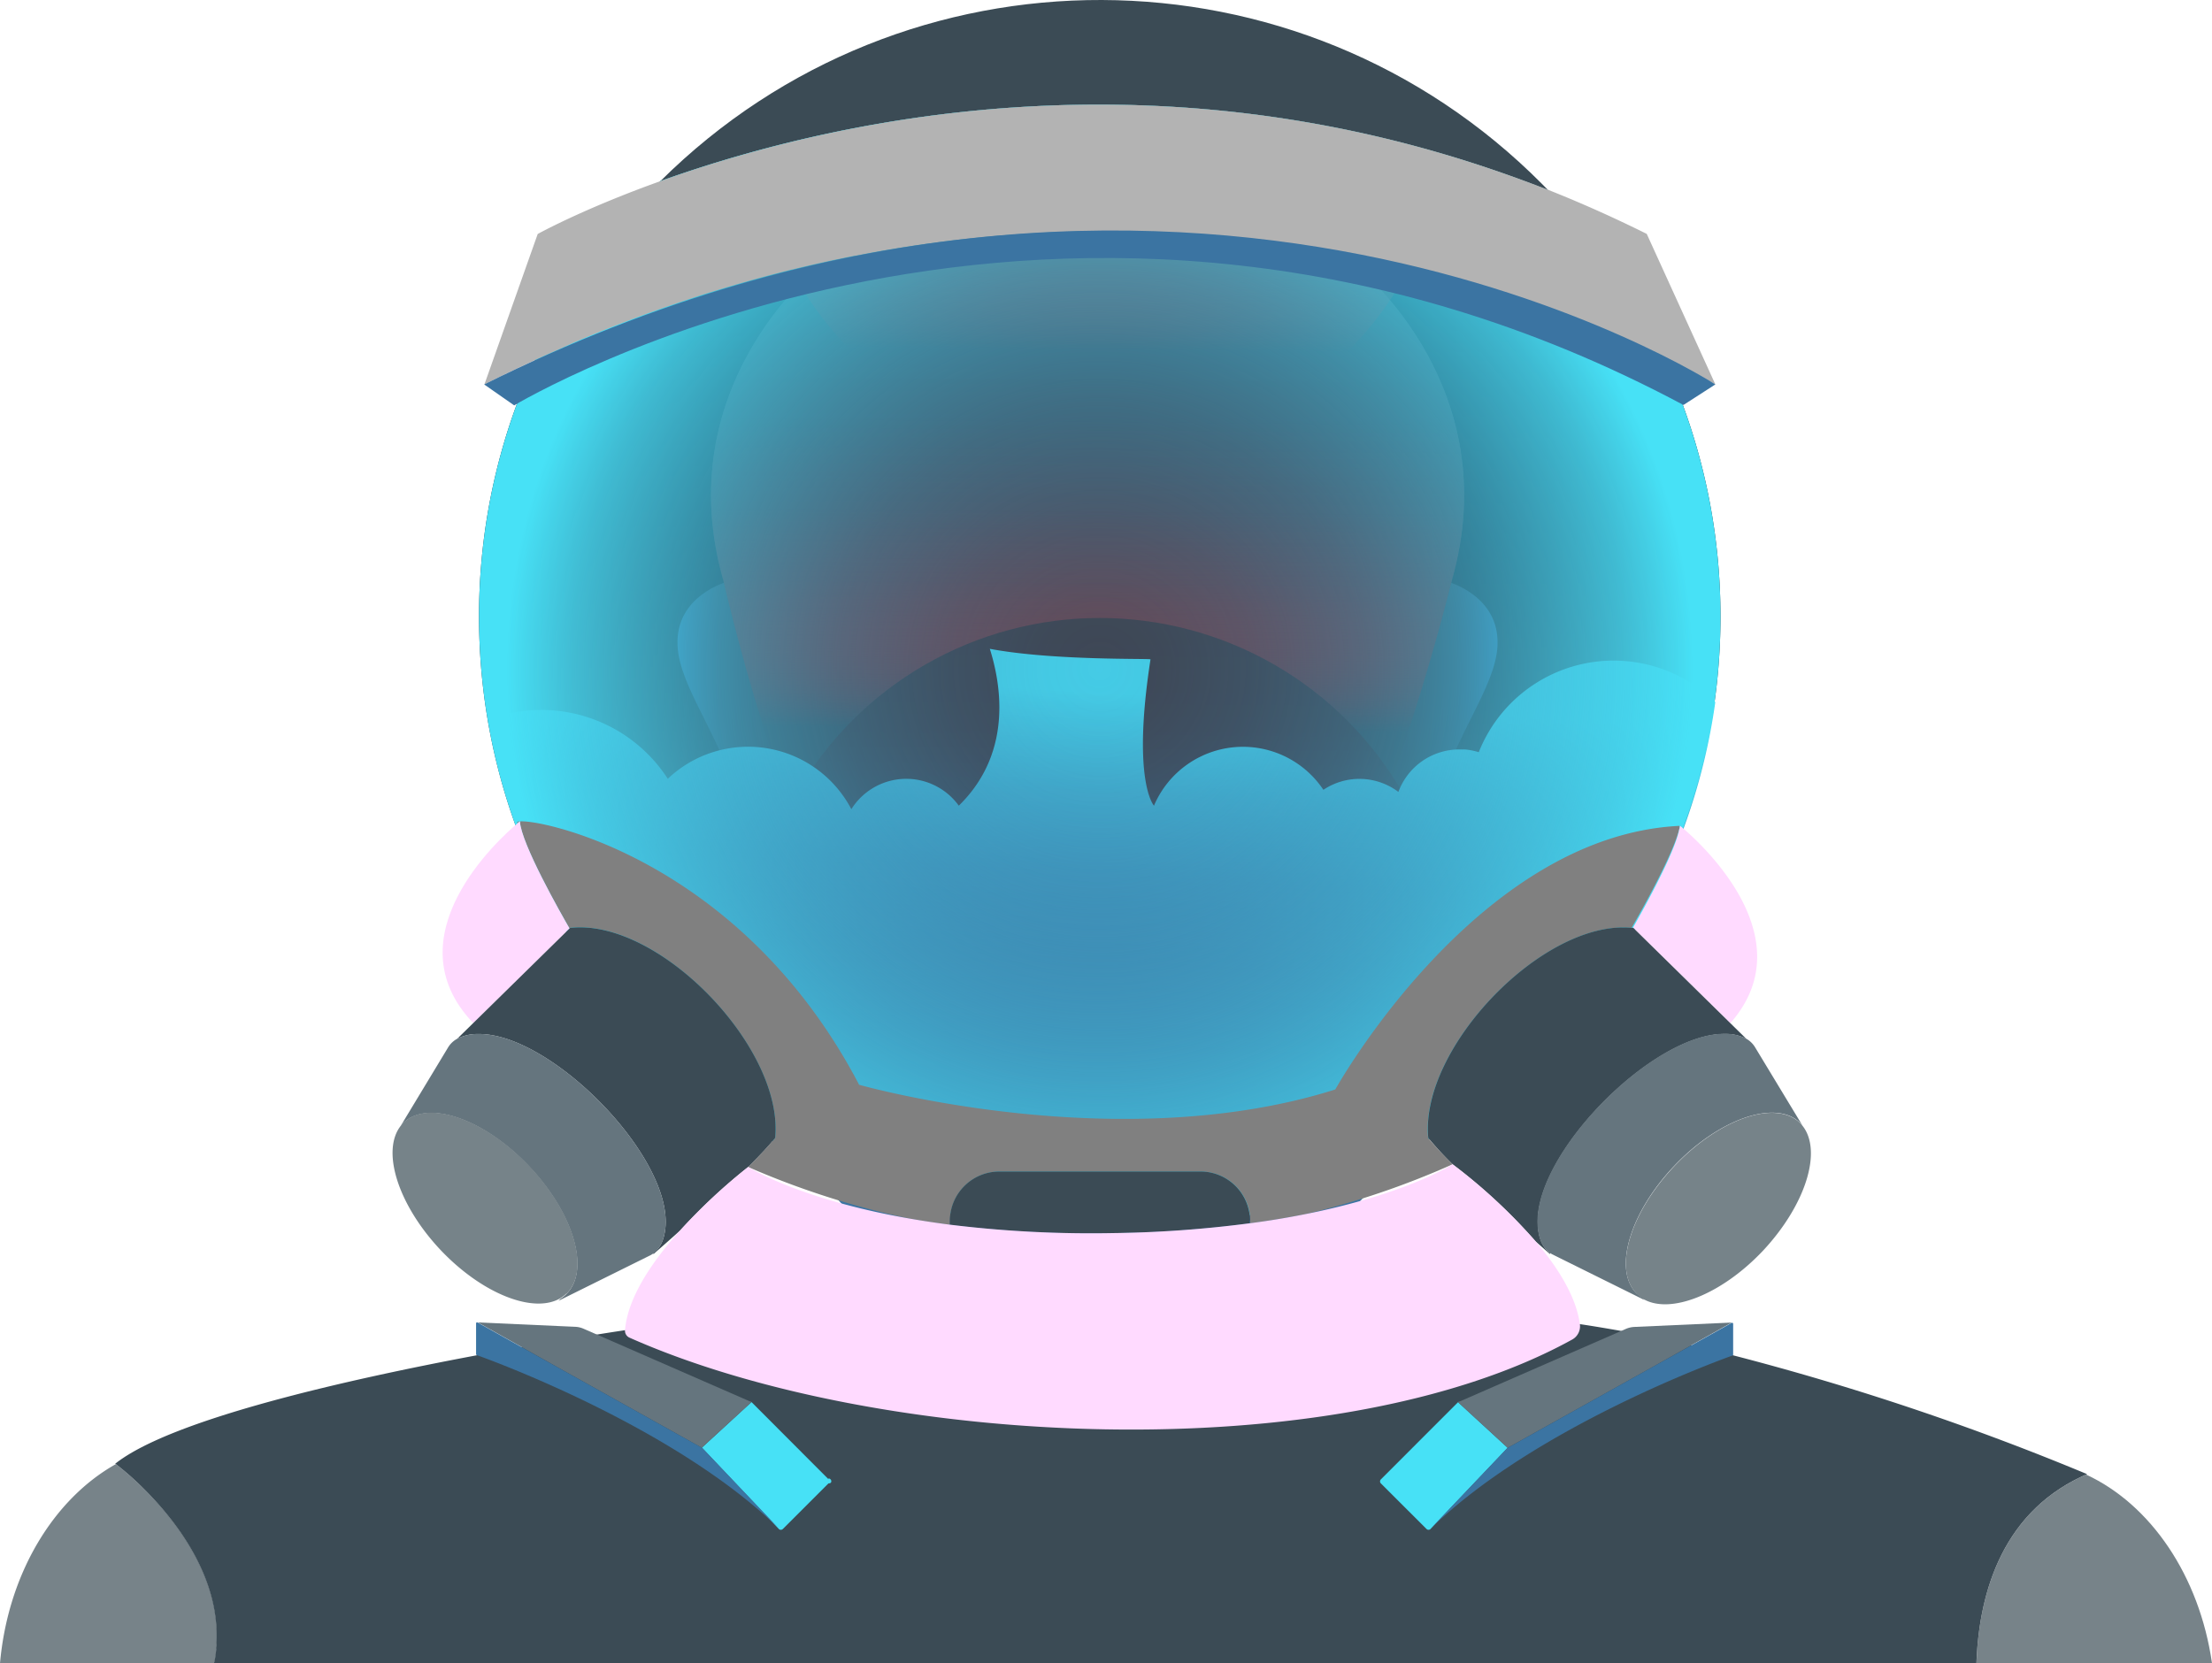 <svg xmlns="http://www.w3.org/2000/svg" xmlns:xlink="http://www.w3.org/1999/xlink" width="797.723" height="600" viewBox="0 0 797.723 600">
  <defs>
    <style>
      .a {
        fill: #778389;
      }

      .b {
        fill: #3b4b55;
      }

      .c {
        fill: url(#a);
      }

      .d {
        fill: url(#b);
      }

      .e {
        fill: url(#c);
      }

      .f {
        fill: url(#d);
      }

      .g {
        fill: url(#e);
      }

      .h {
        fill: url(#f);
      }

      .i {
        fill: none;
      }

      .j {
        fill: #47e1f6;
      }

      .k {
        fill: #65757e;
      }

      .l {
        fill: #3b74a2;
      }

      .m {
        fill: url(#g);
      }

      .n {
        fill: url(#h);
      }

      .o {
        fill: gray;
      }

      .p {
        fill: #ffdaff;
      }

      .q {
        fill: #768389;
      }

      .r {
        fill: #b3b3b3;
      }
    </style>
    <linearGradient id="a" data-name="Безымянный градиент" x1="394.995" y1="570.823" x2="397.261" y2="301.93" gradientTransform="matrix(1, 0, 0, -1, 0, 601.435)" gradientUnits="userSpaceOnUse">
      <stop offset="0" stop-color="#0b232e"/>
      <stop offset="0.29" stop-color="#0f2631"/>
      <stop offset="0.58" stop-color="#1b303b"/>
      <stop offset="0.87" stop-color="#2f414b"/>
      <stop offset="1" stop-color="#3b4b55"/>
    </linearGradient>
    <linearGradient id="b" data-name="Безымянный градиент 2" x1="244.314" y1="331.964" x2="308.166" y2="331.964" gradientTransform="matrix(1, 0, 0, -1, 0, 601.435)" gradientUnits="userSpaceOnUse">
      <stop offset="0" stop-color="#3b74a2"/>
      <stop offset="0.05" stop-color="#3b6a90"/>
      <stop offset="0.14" stop-color="#3b5f7a"/>
      <stop offset="0.23" stop-color="#3b5669"/>
      <stop offset="0.36" stop-color="#3b505e"/>
      <stop offset="0.53" stop-color="#3b4c57"/>
      <stop offset="1" stop-color="#3b4b55"/>
    </linearGradient>
    <linearGradient id="c" data-name="Безымянный градиент 3" x1="476.228" y1="331.964" x2="540.078" y2="331.964" gradientTransform="matrix(1, 0, 0, -1, 0, 601.435)" gradientUnits="userSpaceOnUse">
      <stop offset="0" stop-color="#3b4b55"/>
      <stop offset="0.47" stop-color="#3b4c57"/>
      <stop offset="0.64" stop-color="#3b505e"/>
      <stop offset="0.77" stop-color="#3b5669"/>
      <stop offset="0.86" stop-color="#3b5f7a"/>
      <stop offset="0.95" stop-color="#3b6a90"/>
      <stop offset="1" stop-color="#3b74a2"/>
    </linearGradient>
    <linearGradient id="d" data-name="Безымянный градиент 4" x1="393" y1="513.228" x2="391.494" y2="338.478" gradientTransform="matrix(1, 0, 0, -1, 0, 601.435)" gradientUnits="userSpaceOnUse">
      <stop offset="0" stop-color="#3b4b55"/>
      <stop offset="0.36" stop-color="#404a53" stop-opacity="0.97"/>
      <stop offset="0.55" stop-color="#52464e" stop-opacity="0.88"/>
      <stop offset="0.7" stop-color="#713f45" stop-opacity="0.72"/>
      <stop offset="0.82" stop-color="#9d3639" stop-opacity="0.5"/>
      <stop offset="0.93" stop-color="#d52928" stop-opacity="0.21"/>
      <stop offset="1" stop-color="#ff201c" stop-opacity="0"/>
    </linearGradient>
    <linearGradient id="e" data-name="Безымянный градиент 5" x1="397.642" y1="373.298" x2="396.168" y2="201.67" gradientTransform="matrix(1, 0, 0, -1, 0, 601.435)" gradientUnits="userSpaceOnUse">
      <stop offset="0" stop-color="#3f3b41"/>
      <stop offset="0.2" stop-color="#3f3d45"/>
      <stop offset="0.41" stop-color="#3e4451"/>
      <stop offset="0.61" stop-color="#3d5065"/>
      <stop offset="0.81" stop-color="#3c6182"/>
      <stop offset="1" stop-color="#3b74a2"/>
    </linearGradient>
    <linearGradient id="f" data-name="Безымянный градиент 6" x1="396.694" y1="561.107" x2="395.949" y2="475.27" gradientTransform="matrix(1, 0, 0, -1, 0, 601.435)" gradientUnits="userSpaceOnUse">
      <stop offset="0" stop-color="#3f3b41"/>
      <stop offset="0.23" stop-color="#4f393e" stop-opacity="0.92"/>
      <stop offset="0.5" stop-color="#7b3335" stop-opacity="0.69"/>
      <stop offset="0.81" stop-color="#c52827" stop-opacity="0.3"/>
      <stop offset="1" stop-color="#ff201c" stop-opacity="0"/>
    </linearGradient>
    <linearGradient id="g" data-name="Безымянный градиент 14" x1="388.577" y1="195.596" x2="397.753" y2="351.66" gradientTransform="matrix(1, 0, 0, -1, 0, 601.435)" gradientUnits="userSpaceOnUse">
      <stop offset="0" stop-color="#3b74a2"/>
      <stop offset="0.19" stop-color="#3b78a5"/>
      <stop offset="0.38" stop-color="#3d84ae"/>
      <stop offset="0.58" stop-color="#3f98be"/>
      <stop offset="0.77" stop-color="#42b5d4"/>
      <stop offset="0.96" stop-color="#46d9f0"/>
      <stop offset="1" stop-color="#47e1f6"/>
    </linearGradient>
    <radialGradient id="h" data-name="Безымянный градиент 15" cx="396.611" cy="360.138" r="213.949" gradientTransform="matrix(1, 0, 0, -1, 0, 601.435)" gradientUnits="userSpaceOnUse">
      <stop offset="0" stop-color="#3b74a2" stop-opacity="0.2"/>
      <stop offset="0.1" stop-color="#3b78a5" stop-opacity="0.23"/>
      <stop offset="0.25" stop-color="#3d83ae" stop-opacity="0.31"/>
      <stop offset="0.44" stop-color="#3f96bc" stop-opacity="0.45"/>
      <stop offset="0.65" stop-color="#42b0d0" stop-opacity="0.64"/>
      <stop offset="0.89" stop-color="#45d0e9" stop-opacity="0.87"/>
      <stop offset="1" stop-color="#47e1f6"/>
    </radialGradient>
  </defs>
  <g>
    <path class="a" d="M797.723,599.952H712.773c.856-24.138,8.638-54.473,39.543-68.039C775.614,542.69,793.19,568.445,797.723,599.952Z"/>
    <path class="a" d="M78.167,592.757v1.252a3.615,3.615,0,0,1-.079.967,15.797,15.797,0,0,1-.222,1.918c-.079.634-.254,1.696-.412,2.552a1,1,0,0,1-.111.555H0c2.853-32.189,19.225-59.212,41.778-71.859a103.871,103.871,0,0,1,9.509,8.321l.745.745C63.396,548.38,79.451,568.651,78.167,592.757Z"/>
    <path class="b" d="M752.664,531.755l-.349.159c-30.905,13.567-38.687,43.901-39.543,68.039H77.232a1,1,0,0,1,.111-.555c.158-.856.301-1.712.412-2.552s.158-1.284.222-1.918a3.986,3.986,0,0,1,.079-.967,6.587,6.587,0,0,0,0-1.252c1.284-24.059-14.85-44.377-26.087-55.55l-.745-.745a103.869,103.869,0,0,0-9.509-8.321l-.158-.095c20.255-16.071,83.651-30.335,130.31-39.099q8.535-1.593,16.213-2.948c11.094-1.965,20.604-3.503,27.117-4.533h0c6.435-1.03,10.191-1.585,10.191-1.585s27.038-1.585,66.565-3.297c82.272-3.566,218.715-7.639,277.784,1.109,4.945.729,9.921,1.585,14.898,2.457,8.447,1.585,16.911,3.265,25.358,5.183q7.56,1.712,15.025,3.614A951.144,951.144,0,0,1,752.664,531.755Z"/>
    <path class="b" d="M558.325,68.618C422.817,15.001,300.844,42.864,238.177,65.321c88.096-87.509,230.451-87.033,317.959,1.063Q557.239,67.493,558.325,68.618Z"/>
    <path class="c" d="M620.469,222.432c0,122.829-100.213,222.423-223.834,222.423S172.753,345.261,172.753,222.432a220.807,220.807,0,0,1,13.693-76.804h0q2.916-7.924,6.45-15.564a1.761,1.761,0,0,1,.111-.254,223.042,223.042,0,0,1,45.122-64.489c62.651-22.458,184.624-50.32,320.148,3.297a223.2,223.2,0,0,1,41.207,59.735h0q4.041,8.59,7.338,17.561A220.553,220.553,0,0,1,620.469,222.432Z"/>
    <path class="d" d="M262.41,209.8s-18.924,4.945-18.068,23.076c.713,15.231,15.849,32.68,21.808,56.454,5.626,22.68,22.664,34.249,42.015,39.812Z"/>
    <path class="e" d="M521.984,209.8s18.908,4.945,18.068,23.076c-.713,15.231-15.849,32.68-21.808,56.454-5.626,22.68-22.664,34.249-42.015,39.812Z"/>
    <path class="b" d="M523.616,209.214c19.668-69.022-32.934-111.703-32.934-111.703L382.212,82.85h-.475L293.759,97.511s-52.603,42.634-32.934,111.703c0,0,22.188,97.756,45.756,119.342,25.77,23.647,72.636,1.189,72.636,1.189h0l10.841-2.774,15.167,2.774s47.293,23.219,73.618-3.899C500.603,303.388,523.616,209.214,523.616,209.214Z"/>
    <path class="f" d="M523.616,209.214c19.668-69.022-32.934-111.703-32.934-111.703L382.212,82.85h-.475L293.759,97.511s-52.603,42.634-32.934,111.703c0,0,22.188,97.756,45.756,119.342,25.77,23.647,72.636,1.189,72.636,1.189h0l10.841-2.774,15.167,2.774s47.293,23.219,73.618-3.899C500.603,303.388,523.616,209.214,523.616,209.214Z"/>
    <circle class="g" cx="396.603" cy="349.08" r="126.157"/>
    <path class="h" d="M521.429,55.876a124.779,124.779,0,0,1-12.679,39.844,2.394,2.394,0,0,1-.238.444h0a1.792,1.792,0,0,1-.19.333q-2.472,4.755-5.373,9.24a126.189,126.189,0,0,1-212.344.46q-2.567-3.946-4.755-8.083c-.111-.19-.222-.396-.317-.602h0a124.826,124.826,0,0,1-13.836-42.634C331.828,38.172,421.581,26.191,521.429,55.876Z"/>
    <path class="i" d="M253.012,522.182h0l-52.079-29.067Z"/>
    <path class="j" d="M270.287,505.477l.666.285A1.094,1.094,0,0,0,270.287,505.477Z"/>
    <path class="j" d="M298.768,533.577l-27.751-27.815-17.893,16.451h0l27.751,29.336a1.03,1.03,0,0,0,1.442,0l16.451-16.451c.569,0,1.03-.192,1.03-.761a1.03,1.03,0,0,0-1.03-1.03Z"/>
    <path class="k" d="M200.98,493.147l52.079,29.067,17.957-16.451-.666-.285L210.41,479.295a8.178,8.178,0,0,0-2.885-.681l-35.311-1.585h.095Z"/>
    <path class="l" d="M253.059,522.214h0l-52.032-29.035-28.782-16.118h0a.365.365,0,0,0-.555.317v11.094a.38.38,0,0,0,.238.349c4.517,1.585,71.447,25.865,108.945,62.524l-27.783-29.225Z"/>
    <path class="i" d="M543.76,522.245h0l52.064-29.051Z"/>
    <path class="j" d="M526.469,505.588l-.65.285A1.014,1.014,0,0,1,526.469,505.588Z"/>
    <path class="j" d="M498.004,533.641,525.819,505.81l17.893,16.451h0l-27.815,29.289a1.03,1.03,0,0,1-1.442,0l-16.451-16.435a1.03,1.03,0,0,1-.017-1.457Z"/>
    <path class="k" d="M595.776,493.21l-52.064,29.051L525.819,505.81l.65-.285,59.941-26.182a8.717,8.717,0,0,1,2.885-.681l35.311-1.585H624.526Z"/>
    <path class="l" d="M543.712,522.277h0l52.016-29.035,28.75-16.039h0a.38.38,0,0,1,.555.333v11.094a.365.365,0,0,1-.238.349c-4.517,1.585-71.447,25.881-108.945,62.524l27.767-29.194Z"/>
    <path class="m" d="M618.361,253.068a52.301,52.301,0,0,0-85.061,18.274,23.568,23.568,0,0,0-5.008-.998h-2.013a23.409,23.409,0,0,0-21.967,15.326A23.361,23.361,0,0,0,477.258,284.908a34.868,34.868,0,0,0-61.097,5.721s-8.051-8.685-1.252-52.777c0-.396-35.074.507-57.944-3.804,3.312,10.555,9.287,36.595-11.189,56.581h0a23.377,23.377,0,0,0-38.751,1.268A42.047,42.047,0,0,0,240.824,280.93a54.33,54.33,0,0,0-64.695-21.38c.412,2.472.872,4.945,1.379,7.386a219.65,219.65,0,0,0,26.943,69.101A223.569,223.569,0,0,0,220.062,358.764a53.886,53.886,0,0,0,14.074-10.429,51.829,51.829,0,0,0,3.614-4.073c.792-.998,1.585-2.029,2.282-3.075a41.968,41.968,0,0,0,29.796,12.362,42.888,42.888,0,0,0,5.373-.349l18.638,52.809,180.773,6.831,46.136-28.068L537.88,374.343l26.943-34.36a51.952,51.952,0,0,0,17.196,2.916q1.49,0,2.995-.095h.143c1.585-2.425,3.17-4.897,4.58-7.386a220.3,220.3,0,0,0,28.861-82.161Z"/>
    <path class="n" d="M620.469,222.432c0,122.829-100.213,222.423-223.834,222.423S172.753,345.261,172.753,222.432a220.807,220.807,0,0,1,13.693-76.804h0q2.916-7.924,6.45-15.564a1.761,1.761,0,0,1,.111-.254,223.042,223.042,0,0,1,45.122-64.489c62.651-22.458,184.624-50.32,320.148,3.297a223.2,223.2,0,0,1,41.207,59.735h0q4.041,8.59,7.338,17.561A220.553,220.553,0,0,1,620.469,222.432Z"/>
    <path class="i" d="M269.796,420.987h0s18.02,11.696,58.546,18.67a300.988,300.988,0,0,1-58.53-18.686Z"/>
    <path class="i" d="M523.838,420.004h0a298.608,298.608,0,0,1-53.696,18.099C507.418,430.718,523.838,420.004,523.838,420.004Z"/>
    <path class="i" d="M605.634,298.887c-2.314,9.509-13.915,30.113-17.212,35.771a4.185,4.185,0,0,1,.46,0c4.184-7.322,15.183-27.165,16.721-35.549C605.618,299.045,605.618,298.982,605.634,298.887Z"/>
    <path class="o" d="M205.639,334.689c31.904-3.598,77.042,43.268,73.935,75.758-2.298,2.853-5.769,6.53-9.763,10.524a300.988,300.988,0,0,0,58.53,18.686c4.469.777,9.224,1.585,14.264,2.155v-1.411h0a17.846,17.846,0,0,1,17.782-17.798h72.683a17.846,17.846,0,0,1,17.798,17.798h0v.888c7.021-.935,13.456-2.029,19.383-3.17a298.608,298.608,0,0,0,53.585-18.115c-3.582-3.598-6.688-6.926-8.796-9.509C511.872,378.179,556.55,331.694,588.422,334.705c3.297-5.721,14.898-26.277,17.212-35.771a8.883,8.883,0,0,0,.143-1.03C532.428,301.407,481.553,392.998,481.553,392.998c-78.515,24.851-171.723-1.696-171.723-1.696-41.841-79.958-112.971-95.648-122.338-95.014.46,8.099,14.835,33.283,17.909,38.655Z"/>
    <path class="o" d="M186.526,296.494v.507l.872-.729A1.917,1.917,0,0,0,186.526,296.494Z"/>
    <path class="p" d="M605.602,299.14c-1.585,8.384-12.536,28.227-16.721,35.549h.095L624.003,369.097c28.972-32.823-16.102-69.545-18.147-71.241h0a8.88,8.88,0,0,1-.143,1.03A.363.363,0,0,0,605.602,299.14Z"/>
    <path class="p" d="M205.402,334.927c-3.075-5.309-17.434-30.557-17.909-38.655h0l-.872.729c-6.561,5.531-45.74,40.874-15.944,72.065Z"/>
    <path class="b" d="M554.712,443.286c-3.011-25.707,41.207-70.718,67.516-70.306a16.071,16.071,0,0,1,7.512,1.712l-5.706-5.595-35.026-34.408h-.095a4.185,4.185,0,0,0-.46,0c-31.904-3.043-76.534,43.442-73.365,75.805a127.044,127.044,0,0,0,8.796,9.509h0a198.698,198.698,0,0,1,29.891,27.799c3.17,2.789,5.151,4.517,5.151,4.517l.238-.238C556.296,450.196,555.092,446.773,554.712,443.286Z"/>
    <path class="k" d="M590.261,466.632c-8.59-8.495-2.631-28.972,13.424-45.962s36.452-24.122,45.264-15.849h0a11.348,11.348,0,0,1,1.094,1.22h0l-17.101-28.259a8.67,8.67,0,0,0-3.328-3.17,16.071,16.071,0,0,0-7.512-1.712c-26.309-.412-70.528,44.599-67.516,70.306.412,3.487,1.585,6.91,4.454,8.796.254.159.475.317.745.46l33.283,16.499c-.238-.222-.46-.46-.697-.713a11.588,11.588,0,0,1-2.013-1.585S590.324,466.679,590.261,466.632Z"/>
    <path class="q" d="M650.074,406.136a11.348,11.348,0,0,0-1.094-1.22h0c-8.875-8.321-29.114-1.268-45.264,15.849s-22.014,37.451-13.424,45.962a1.167,1.167,0,0,0,.159.174,11.589,11.589,0,0,0,2.013,1.585c9.652,5.832,28.243-1.379,43.283-17.275C651.168,434.728,657.27,415.249,650.074,406.136Z"/>
    <path class="b" d="M269.796,420.987h0c3.994-3.994,7.465-7.671,9.763-10.524,3.17-32.49-42.031-79.355-73.935-75.758l-.238.238-34.757,34.139-5.737,5.626a16.071,16.071,0,0,1,7.512-1.712c26.309-.412,70.528,44.599,67.516,70.306-.412,3.487-1.585,6.91-4.454,8.796l.238.238s3.978-3.439,9.604-8.479A206.527,206.527,0,0,1,269.796,420.987Z"/>
    <path class="k" d="M239.937,443.286c3.011-25.707-41.207-70.718-67.516-70.306a16.071,16.071,0,0,0-7.512,1.712,8.669,8.669,0,0,0-3.328,3.17l-17.101,28.322h0a11.349,11.349,0,0,1,1.094-1.22h0c8.875-8.321,29.114-1.268,45.264,15.849s22.014,37.451,13.424,45.962a1.166,1.166,0,0,1-.159.174,11.585,11.585,0,0,1-2.013,1.585c-.238.254-.46.491-.697.713L234.675,452.748c.269-.143.491-.301.745-.46C238.383,450.196,239.524,446.773,239.937,443.286Z"/>
    <path class="q" d="M204.356,466.632c8.59-8.495,2.631-28.972-13.424-45.962s-36.452-24.122-45.264-15.849h0a11.349,11.349,0,0,0-1.094,1.22c-7.195,9.034-1.094,28.528,14.359,44.916,15.041,15.849,33.631,23.108,43.283,17.275a11.586,11.586,0,0,0,2.013-1.585A.126.126,0,0,0,204.356,466.632Z"/>
    <path class="b" d="M450.806,440.402a17.846,17.846,0,0,0-17.798-17.798h-72.683a17.846,17.846,0,0,0-17.782,17.798h0v1.411a416.255,416.255,0,0,0,58.768,3.027,418.406,418.406,0,0,0,49.385-3.55v-.888Z"/>
    <path class="p" d="M523.854,420.004h0s-16.419,10.714-53.696,18.084c-5.927,1.173-12.362,2.266-19.383,3.17a418.405,418.405,0,0,1-49.385,3.55,416.256,416.256,0,0,1-58.768-3.027c-5.04-.65-9.795-1.379-14.264-2.155-40.526-7.037-58.546-18.67-58.546-18.67h0a206.529,206.529,0,0,0-24.487,22.822c-9.763,10.841-18.939,24.027-19.922,36.009a2.71,2.71,0,0,0,1.585,2.726c89.467,39.812,254.026,48.181,340.054.666a5.484,5.484,0,0,0,2.71-5.579c-1.363-9.985-8.083-20.604-15.992-29.859A198.698,198.698,0,0,0,523.854,420.004Z"/>
    <path class="i" d="M618.63,138.67s-196.526-124.271-444.023,0C424.307,16.079,618.63,138.67,618.63,138.67Z"/>
    <path class="r" d="M618.614,138.654h-.111c-.159-.095-.444-.285-.872-.523a.381.381,0,0,0-.143-.095l-.412-.238-.143-.095h-.254l-.285-.158h0l-.697-.412h0l-.269-.143h-.111l-1.585-.919c-.729-.412-1.585-.856-2.393-1.315h-.079l-1.157-.634-.808-.444c-1.585-.824-3.328-1.759-5.262-2.742l-1.918-.967-2.583-1.585c-2.536-1.252-5.325-2.583-8.352-3.962l-1.759-.792-2.631-1.189-2.742-1.205c-4.897-2.124-10.254-4.343-16.087-6.593-1.363-.539-2.758-1.078-4.184-1.585l-3.503-1.3q-3.423-1.236-7.037-2.504c-5.658-1.965-11.665-3.915-17.973-5.817l-4.2-1.236-2.758-.792c-2.52-.729-5.087-1.426-7.703-2.124q-5.769-1.585-11.839-2.98h-.317a3.471,3.471,0,0,1-.777-.19c-3.804-.888-7.671-1.759-11.633-2.583l-3.423-.697c-2.314-.475-4.675-.935-7.053-1.379l-6.53-1.157-4.85-.808c-2.853-.444-5.721-.872-8.638-1.284l-2.932-.412-1.379-.19-3.201-.539-3.931-.475-2.599-.301-4.564-.475-4.311-.412q-3.582-.333-7.227-.618l-4.105-.285c-2.758-.19-5.531-.349-8.337-.491l-3.043-.127-2.583-.111c-2.045-.079-4.089-.143-6.165-.19q-2.615,0-5.278-.095H388.235l-2.916.079c-2.916.095-5.848.206-8.812.349l-5.072.285c-2.171.127-4.343.285-6.546.444l-3.265.254c-2.045.158-4.089.349-6.149.539l-3.059.301-4.564.475-2.742.317-3.36.396-4.358.571c-7.465.998-15.025,2.171-22.68,3.566l-2.377.444-1.315.254-2.377.46h-.238l-.777.158-1.743.333-3.946.824-3.043.634-.38.095-3.091.681q-4.897,1.094-9.842,2.314H285.502l-3.17.808c-2.203.555-4.422,1.125-6.641,1.728q-11.744,3.17-23.773,6.974l-3.17,1.062c-1.141.38-2.282.745-3.423,1.141-3.724,1.252-7.481,2.552-11.237,3.915-2.694.983-5.404,1.981-8.115,3.027q-7.56,2.869-15.215,6.054l-3.503,1.474-3.503,1.585-3.518,1.585c-2.361,1.03-4.755,2.092-7.069,3.17-4.755,2.219-9.684,4.517-14.549,6.926l-3.915,1.934,19.209-54.235s16.182-9.018,44.377-19.114c9.763-3.503,20.952-7.132,33.409-10.54,60.226-16.61,150.026-28.528,249.874,1.094Q539.806,61.264,558.42,68.523q17.592,6.974,35.454,15.849Z"/>
    <path class="l" d="M174.607,138.67l10.825,7.56S383.654,26.698,607.108,146.088l11.506-7.417S425.575,13.733,174.607,138.67Z"/>
  </g>
</svg>
